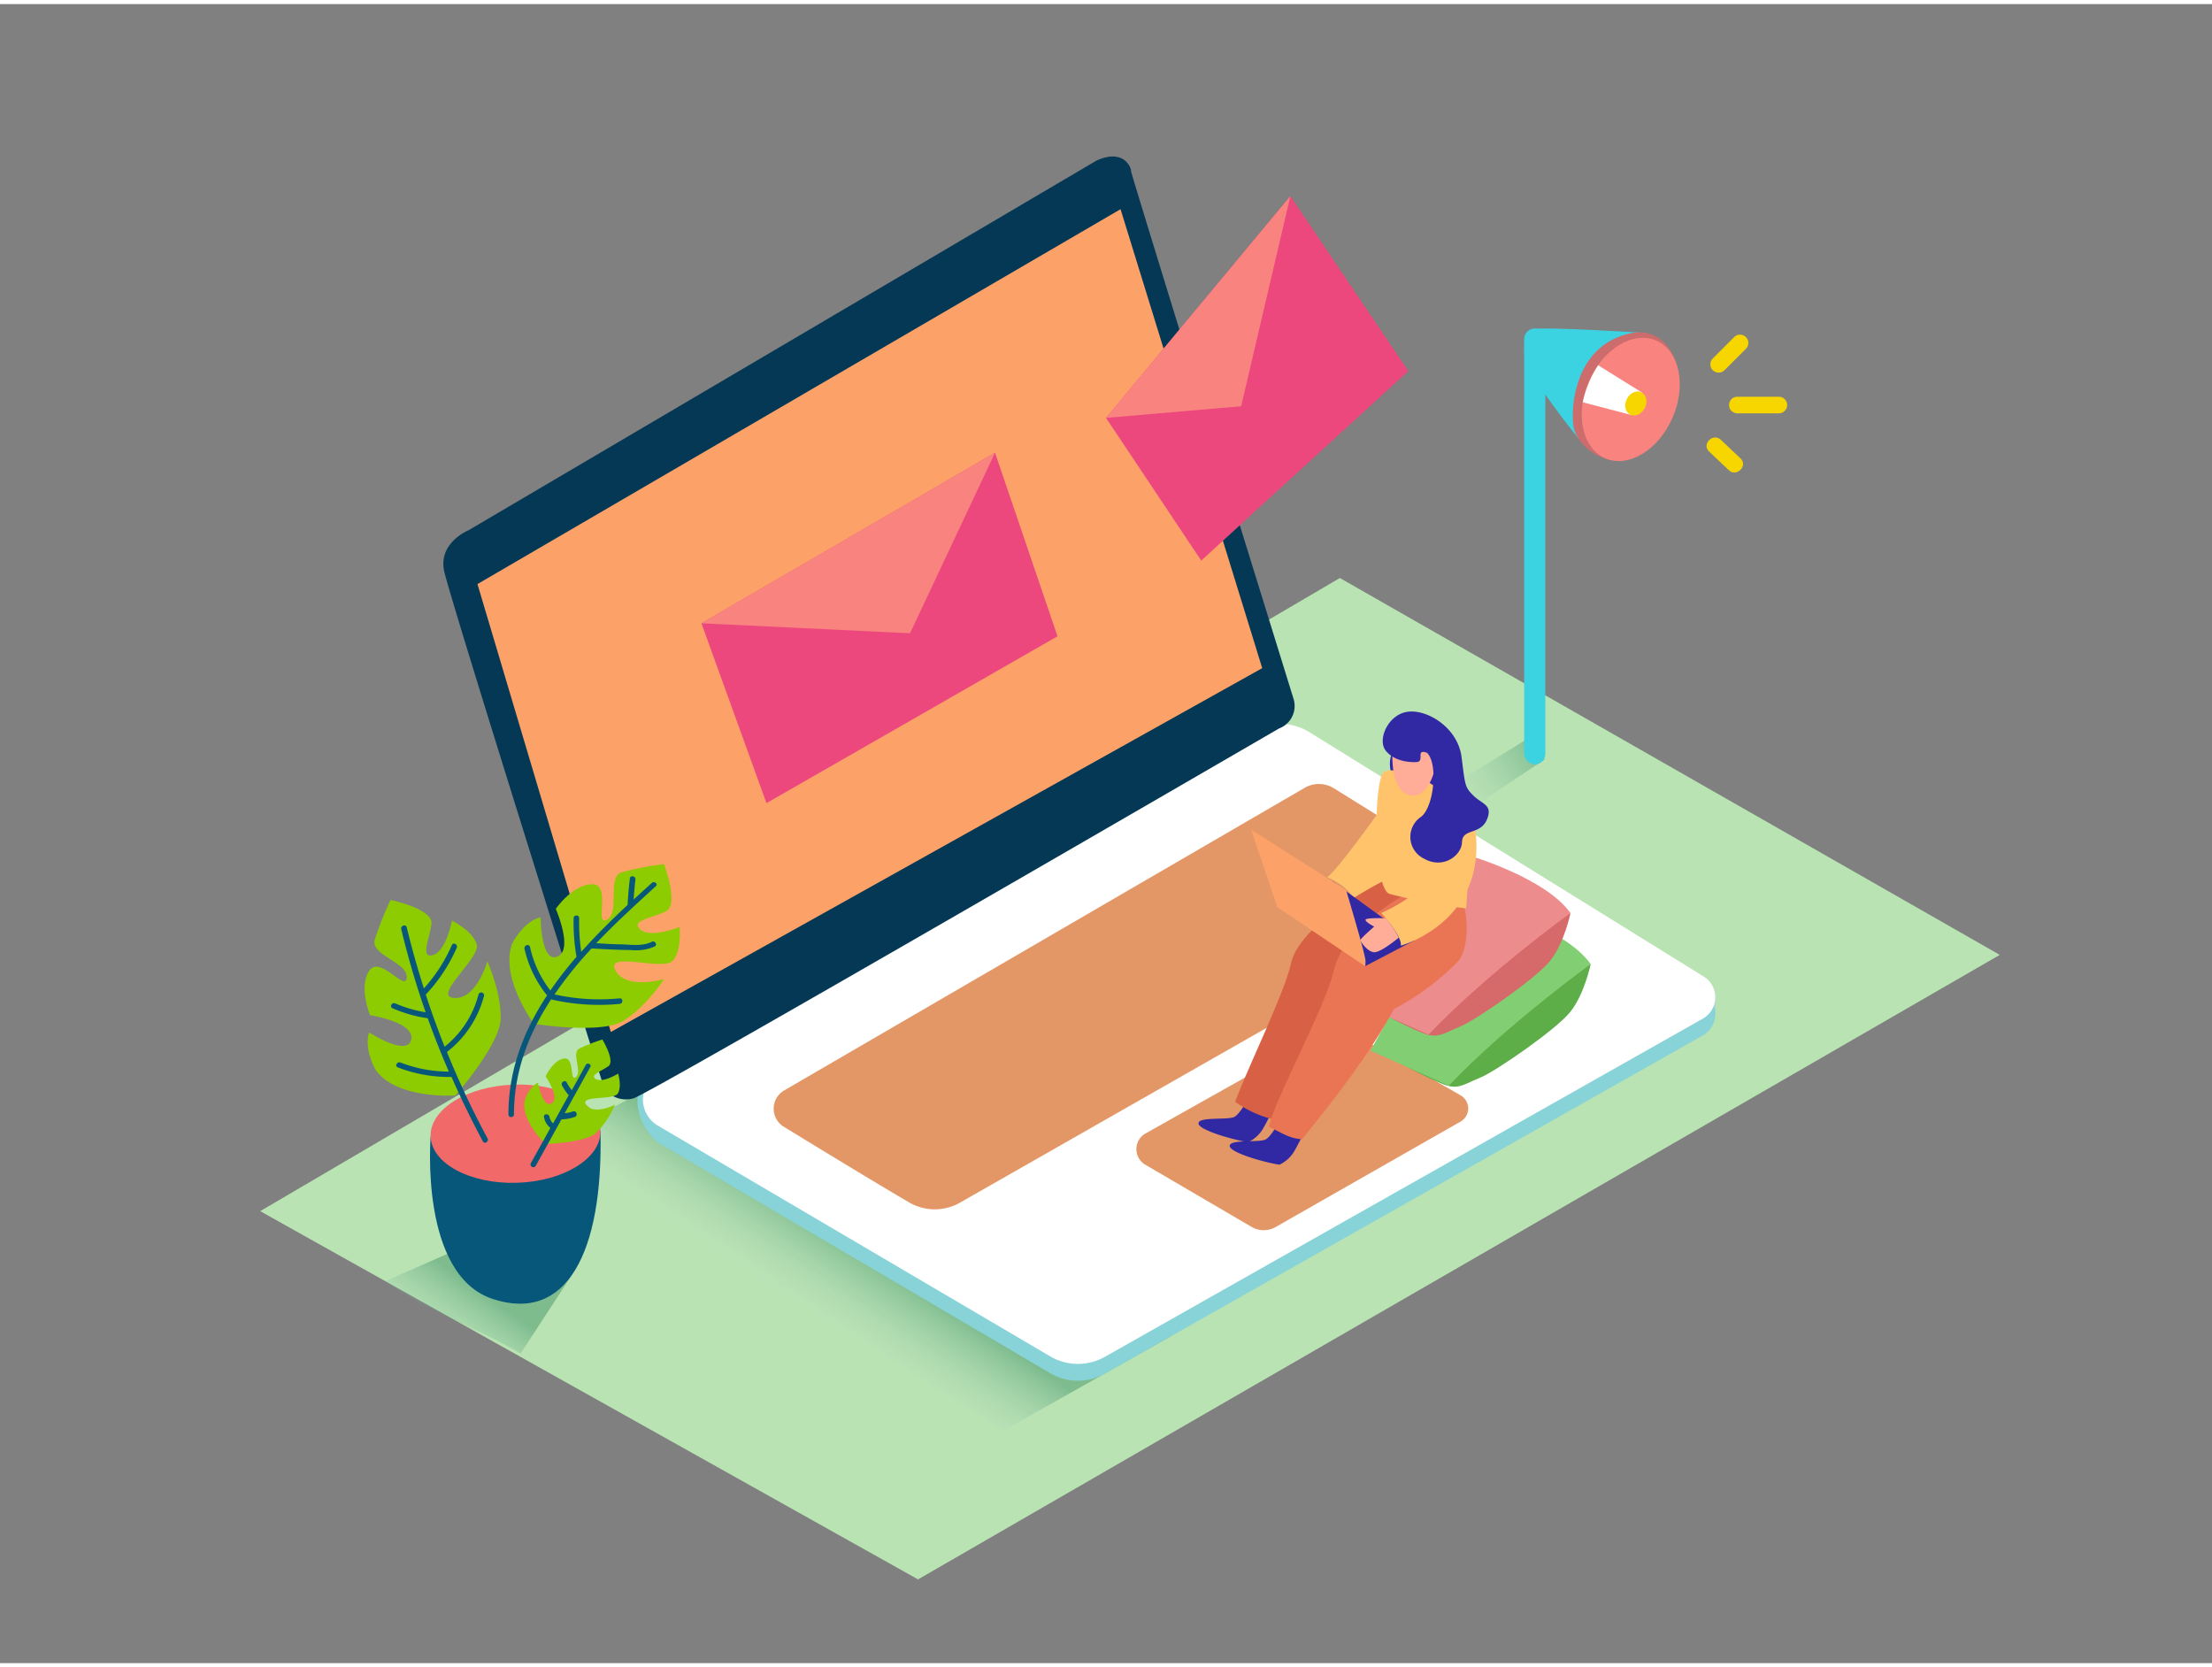 <svg id="Layer_1" data-name="Layer 1" xmlns="http://www.w3.org/2000/svg" xmlns:xlink="http://www.w3.org/1999/xlink" viewBox="0 0 400 300" width="406" height="306" class="illustration styles_illustrationTablet__1DWOa"><rect x="0" y="0" width="400" height="300" fill="#808080" stroke="none"/><defs><linearGradient id="linear-gradient" x1="259.01" y1="146.67" x2="278.21" y2="134.09" gradientUnits="userSpaceOnUse"><stop offset="0" stop-color="#fff" stop-opacity="0"></stop><stop offset="1" stop-color="#006a42"></stop></linearGradient><linearGradient id="linear-gradient-2" x1="143.93" y1="240.32" x2="154.55" y2="224.49" xlink:href="#linear-gradient"></linearGradient><linearGradient id="linear-gradient-3" x1="75.93" y1="245.98" x2="85.72" y2="232.05" xlink:href="#linear-gradient"></linearGradient></defs><title>-</title><polygon points="242.29 103.78 361.62 171.93 166.01 284.86 47.05 218.27 242.29 103.78" fill="#b9e3b3"></polygon><path d="M251.51,155.15l27.84-18.58-3.73-3.35L248.5,150C256.63,155.82,242.88,150.1,251.51,155.15Z" opacity="0.32" fill="url(#linear-gradient)"></path><path d="M181.61,257.87l30.18-17-83.85-50.57L98.64,206.12C106.77,211.94,173,252.83,181.61,257.87Z" opacity="0.32" fill="url(#linear-gradient-2)"></path><path d="M94.15,244l9.27-14.2L92,221.1l-22.31,9.83C77.8,236.75,85.52,239,94.15,244Z" opacity="0.32" fill="url(#linear-gradient-3)"></path><polyline points="310.18 179.17 310.18 182.82 308.33 185.08" fill="#adcee1"></polyline><path d="M236.83,134.73l71.26,44.16a4.42,4.42,0,0,1-.15,7.6L199.8,247.65a9.9,9.9,0,0,1-9.89-.08L119,205.87c-5.16-4.24-4.77-12.21,0-12.54l107.5-58.77A10,10,0,0,1,236.83,134.73Z" fill="#88d3d8"></path><path d="M236.83,131.69l71.26,44.16a4.42,4.42,0,0,1-.15,7.6L199.8,244.61a9.9,9.9,0,0,1-9.89-.08L119,202.83a5.49,5.49,0,0,1,0-9.5l107.5-61.82A10,10,0,0,1,236.83,131.69Z" fill="#fff"></path><path d="M233.92,125.65s-29.59-95.51-29.41-95.51-.92-4.24-6.21-1.85L84.74,95.14s-5.51,2.23-4.43,7.36S109.24,196,109.24,196a4.8,4.8,0,0,0,5.37,1.85C118.06,196.73,231.27,131,231.27,131A4.35,4.35,0,0,0,233.92,125.65Z" fill="#053855"></path><polygon points="202.63 37.09 86.34 104.88 110.46 185.87 228.25 120.08 202.63 37.09" fill="#fca268"></polygon><path d="M241.21,141.81,267.26,158a3.14,3.14,0,0,1-.11,5.4l-93.52,53.31a9.2,9.2,0,0,1-9.19,0c-6-3.5-16.36-9.82-22.7-13.7a3.82,3.82,0,0,1,.07-6.57c18.91-11,80.62-46.88,94.13-54.72A5.09,5.09,0,0,1,241.21,141.81Z" fill="#fca268"></path><path d="M239.81,185.86l-32.67,18.37a3.26,3.26,0,0,0,0,5.66l19.21,11.24a4.34,4.34,0,0,0,4.34,0l33.43-19.06a2.73,2.73,0,0,0,0-4.74l-20-11.48A4.34,4.34,0,0,0,239.81,185.86Z" fill="#fca268"></path><path d="M241.21,141.81,267.26,158a3.14,3.14,0,0,1-.11,5.4l-93.52,53.31a9.2,9.2,0,0,1-9.19,0c-6-3.5-16.36-9.82-22.7-13.7a3.82,3.82,0,0,1,.07-6.57c18.91-11,80.62-46.88,94.13-54.72A5.09,5.09,0,0,1,241.21,141.81Z" fill="#053855" opacity="0.1"></path><path d="M239.81,185.86l-32.67,18.37a3.26,3.26,0,0,0,0,5.66l19.21,11.24a4.34,4.34,0,0,0,4.34,0l33.43-19.06a2.73,2.73,0,0,0,0-4.74l-20-11.48A4.34,4.34,0,0,0,239.81,185.86Z" fill="#053855" opacity="0.1"></path><polyline points="126.84 111.97 138.6 144.49 191.23 114.32 179.93 81.12" fill="#ec487d"></polyline><polygon points="126.84 111.97 164.56 113.77 179.93 81.12 126.84 111.97" fill="#f9847f"></polygon><polyline points="200 74.83 217.22 100.63 254.67 66.36 233.34 34.72" fill="#ec487d"></polyline><polygon points="200 74.83 224.44 72.72 233.34 34.72 200 74.83" fill="#f9847f"></polygon><path d="M297.67,59.47s-19.36-1.23-20.6-.66-1.74,2.62-1.27,5.48,9.7,14.36,9.7,14.36" fill="#3bd2e2"></path><path d="M303.36,65.68c-.06-.2-2-9.21-11-5.37-8.08,3.46-8.33,13.77-7.78,16.29.45,2.05,2.54,4.84,6.59,5.86" fill="#cc6c6d"></path><ellipse cx="294.9" cy="71.5" rx="11.6" ry="8.25" transform="translate(112.07 313.68) rotate(-66.58)" fill="#f9847f"></ellipse><path d="M286.21,72,295,74.31l1.92-4.07L289,65.31A20.09,20.09,0,0,0,286.21,72Z" fill="#fff"></path><ellipse cx="295.81" cy="72.22" rx="2.26" ry="1.82" transform="translate(97.41 303.21) rotate(-63.06)" fill="#f7d600"></ellipse><rect x="275.61" y="58.66" width="3.83" height="78.82" rx="1.92" ry="1.92" transform="translate(555.06 196.14) rotate(-180)" fill="#3bd2e2"></rect><path d="M313.63,60.18l-3.94,3.94a1.5,1.5,0,0,0,2.12,2.12l3.94-3.94A1.5,1.5,0,0,0,313.63,60.18Z" fill="#f7d600"></path><path d="M321.67,71h-7.5a1.5,1.5,0,0,0,0,3h7.5A1.5,1.5,0,0,0,321.67,71Z" fill="#f7d600"></path><path d="M314.74,82.16l-3.56-3.37c-1.4-1.33-3.53.79-2.12,2.12l3.56,3.37C314,85.61,316.15,83.49,314.74,82.16Z" fill="#f7d600"></path><path d="M77.88,204.75s-2.11,25,11.22,29.4,20-8.36,19.48-30.38" fill="#06577a"></path><ellipse cx="93.23" cy="204.26" rx="15.36" ry="8.88" transform="translate(-6.45 3.07) rotate(-1.82)" fill="#f2696a"></ellipse><path d="M96.54,184.39s-6.3-8.51-3.87-14.61c0,0,2-3.93,5.1-4.65,0,0,0,8.26,3,7.11s-.27-8.63-.27-8.63,3.09-4.47,6.62-4.45.25,7.71,2.66,6.38-.09-7.71,2.65-8.56a58.06,58.06,0,0,1,7.64-1.47s2.85,7.44.27,8.6-6.4,1.65-4.51,3.25,7.06-.47,7.06-.47.46,4.22-1.26,6.11-12.29-1.83-10.33,1.75,8.81,1.54,8.81,1.54-3.37,5.16-7.44,7.6S96.54,184.39,96.54,184.39Z" fill="#8ccc00"></path><path d="M98.64,206.12s-4.49-4.16-3.75-7.88c0,0,.74-2.45,2.4-3.18,0,0,.86,4.69,2.46,3.72s-1.08-4.87-1.08-4.87,1.27-2.87,3.29-3.23,1,4.35,2.19,3.34-.87-4.37.59-5.14a33.54,33.54,0,0,1,4.18-1.65s2.41,3.92,1.07,4.85-3.46,1.62-2.21,2.32,4-1,4-1,.71,2.35-.06,3.6-7.17.27-5.68,2.1,5.17-.07,5.17-.07a16.35,16.35,0,0,1-3.42,5.11C105.69,205.93,98.64,206.12,98.64,206.12Z" fill="#8ccc00"></path><path d="M82.34,197.35s-10.56.75-14.4-4.59c0,0-2.22-3.84-1.18-6.8,0,0,6.94,4.47,7.6,1.29s-7.43-4.41-7.43-4.41-2.11-5-.19-8,6.64,3.94,6.81,1.18S67,172,67.76,169.22A58.06,58.06,0,0,1,70.62,162s7.81,1.59,7.4,4.39-2.05,6.29.32,5.55,3.39-6.21,3.39-6.21,3.81,1.88,4.48,4.34-8.15,9.38-4.08,9.65,6-6.61,6-6.61,2.54,5.62,2.41,10.36S82.34,197.35,82.34,197.35Z" fill="#8ccc00"></path><path d="M117.87,158.92q-1.64,1.48-3.29,3c.08-1.2.18-2.4.33-3.6.08-.63-.89-.87-1-.24q-.3,2.4-.42,4.82c-2.88,2.69-5.74,5.51-8.38,8.48a35.69,35.69,0,0,1-.38-6.1c0-.64-1-.61-1,0a36.71,36.71,0,0,0,.52,7,69.17,69.17,0,0,0-4.73,6.09,19.81,19.81,0,0,1-3.68-7.87c-.14-.63-1.09-.33-1,.3a20.49,20.49,0,0,0,4,8.34.51.51,0,0,0,.1.09c-4.2,6.37-7,13.45-7,21.56,0,.64,1,.61,1,0,0-7.8,2.68-14.65,6.71-20.81a38.56,38.56,0,0,0,12.42.81c.64-.06.61-1.06,0-1a37.78,37.78,0,0,1-11.8-.71,72.53,72.53,0,0,1,6.7-8.31l.09,0c2.34.13,4.68.27,7,.28a8.55,8.55,0,0,0,4.33-.64c.57-.31,0-1.15-.53-.85-1.59.86-3.86.51-5.59.46-1.48,0-3-.12-4.45-.2,3.45-3.64,7.16-7,10.75-10.29C119.08,159.17,118.35,158.49,117.87,158.92Z" fill="#06577a"></path><path d="M87.52,179.36a.5.5,0,0,0-1-.24,17.71,17.71,0,0,1-6.12,9.42q-1.85-4.66-3.41-9.43a29.87,29.87,0,0,0,5.6-8.46c.26-.59-.62-1.07-.88-.48A29.1,29.1,0,0,1,76.65,178c-1.16-3.64-2.2-7.33-3.1-11.05-.15-.63-1.11-.33-1,.3q1.84,7.65,4.42,15.06a23.45,23.45,0,0,1-5.51-1.61c-.59-.25-1.07.62-.48.88a24.53,24.53,0,0,0,6.37,1.81h0c1.16,3.26,2.44,6.47,3.81,9.64a24.18,24.18,0,0,1-8.75-1.64c-.59-.23-1.08.65-.48.88A25.51,25.51,0,0,0,81.65,194q2.6,5.93,5.67,11.66c.31.57,1.15,0,.85-.53a156.06,156.06,0,0,1-7.35-15.64h0A18.81,18.81,0,0,0,87.52,179.36Z" fill="#06577a"></path><path d="M106,191.71l-2.6,4.7a8.62,8.62,0,0,1-.92-1.41c-.3-.57-1.14,0-.85.53a9.53,9.53,0,0,0,1.21,1.78l0,0-2.82,5.09a2,2,0,0,1-.65-1.18c-.1-.63-1.1-.6-1,0a3.15,3.15,0,0,0,1.16,2l-3.53,6.37a.5.5,0,0,0,.88.48l4.65-8.4a7.47,7.47,0,0,0,2.42-.44c.6-.22.31-1.18-.3-1a6.65,6.65,0,0,1-1.54.34l4.71-8.51A.5.5,0,0,0,106,191.71Z" fill="#06577a"></path><path d="M287.65,173.6s-1.13,5.44-3.69,8.64S270.44,193,267.73,194.1s-3.71,2-5.76,1.54-9.51-4.49-9.51-4.49" fill="#5dad49"></path><path d="M256.38,173.6s7-8.62,13.07-10.37c0,0,13.69,4,18.2,10.37,0,0-15,10.78-25.68,22l-14.12-6.35" fill="#82ce72"></path><path d="M284,164.37s-1.13,5.44-3.69,8.64-13.52,10.76-16.23,11.86-3.71,2-5.76,1.54-9.51-4.49-9.51-4.49" fill="#d66969"></path><path d="M252.72,164.37s7-8.62,13.07-10.37c0,0,13.69,4,18.2,10.37,0,0-15,10.78-25.68,22l-14.12-6.35" fill="#ed8c8c"></path><path d="M259.06,133.88c.49.24,4.55,7.54,1.22,9.25s-8.76-.31-8.45-2.1-1.85-3.53,1-7.81" fill="#3129a3"></path><path d="M231.39,201.93s-1.38,2.64-2.44,3.33-6.58-.06-6.58,1.21,6.68,3.08,9,3.4a6.14,6.14,0,0,0,2.74-2.55,64.18,64.18,0,0,0,3.42-7.11" fill="#3129a3"></path><path d="M225.74,197.85s-1.38,2.64-2.44,3.33-6.58-.06-6.58,1.21,6.68,3.08,9,3.4a6.14,6.14,0,0,0,2.74-2.55,64.18,64.18,0,0,0,3.42-7.11" fill="#3129a3"></path><path d="M249.08,146.43S241.8,156.67,240,157.9c0,0,5.31,1.95,5.34,6,0,0,6.38-3.49,7.8-5.48S249.08,146.43,249.08,146.43Z" fill="#ffc36c"></path><path d="M240.68,183.67c-1.61,4-3.21,8-4.89,11.94C237.8,192.12,240.12,187.43,240.68,183.67Z" fill="#d86044"></path><path d="M257.46,157.76c-2.1-1.21-6.44-7.4-6.49.4,0,0-15.76,7.57-17.52,15.32-1.24,5.47-7.36,17.82-10.1,25a19.39,19.39,0,0,0,8,3.42c3.09-6.62,5.76-13.42,8.5-20.19a.77.77,0,0,1,.87-.47c0-.16,0-.33-.07-.48,0,0,11.4-.65,16.23-5.81C259.81,171.9,259.56,159,257.46,157.76Z" fill="#d86044"></path><path d="M263.09,159.71c-2.1-1.21-9-6.44-9.1,1.36,0,0-11,5.93-12.79,13.67-1.49,6.54-10.57,23-11.74,28.28,2.23,1,3.59,2.11,6,2.24,2.3-2.91,11.29-13.65,16.64-23.56a45.83,45.83,0,0,0,11.42-8.45C266.4,170.17,265.19,160.92,263.09,159.71Z" fill="#ea7554"></path><path d="M265.12,163.52s1.45-13.66-2-18.56-10.83-7.17-12.79-6.16-2.12,21.34,1,22.12A105.94,105.94,0,0,0,265.12,163.52Z" fill="#ffc36c"></path><polyline points="246.89 173.96 255.71 169.34 240.94 158.62 232.67 161.43" fill="#3129a3"></polyline><path d="M246.93,173.1c.17-.64-3.52-12.91-3.52-12.91l-17.16-10.9,4.72,14L246.89,174Z" fill="#fca268"></path><path d="M258.81,146.87c.07.31,2.52,9.56-1.93,13.05a29.26,29.26,0,0,1-7.12,4.44s3.82,4.16,3.55,5.9c0,0,17-4.64,13.1-23.19" fill="#ffc36c"></path><path d="M252,132.81s-1.3,8.49,2.49,10.09c2.77,1.17,4.56-2.43,4.95-4.63a7.39,7.39,0,0,0-2.88-6.87C254.79,130,252.45,130.22,252,132.81Z" fill="#ffac99"></path><path d="M258.07,135.41s-.76-.37-1.08-.05.27,1.64-.79,1.7-3.89,0-5.57-2,.41-6.75,4.08-7.11,8.92,3.06,9.58,8.17.55,5.42,2.14,7,3.6,1.65,2.43,4.39-4.43,1.54-4.48,4-3.43,5-6.91,3a4.37,4.37,0,0,1-.51-7.54C259.29,145.23,260.1,137.43,258.07,135.41Z" fill="#3129a3"></path><path d="M250.58,165.32s-3.72-.17-3.65.29,1.57,1.2,1.57,1.2S246,169,246,169.25s1.25,2.11,2.47,2.2,4.47-2.64,4.47-2.64A15.68,15.68,0,0,0,250.58,165.32Z" fill="#ffac99"></path></svg>